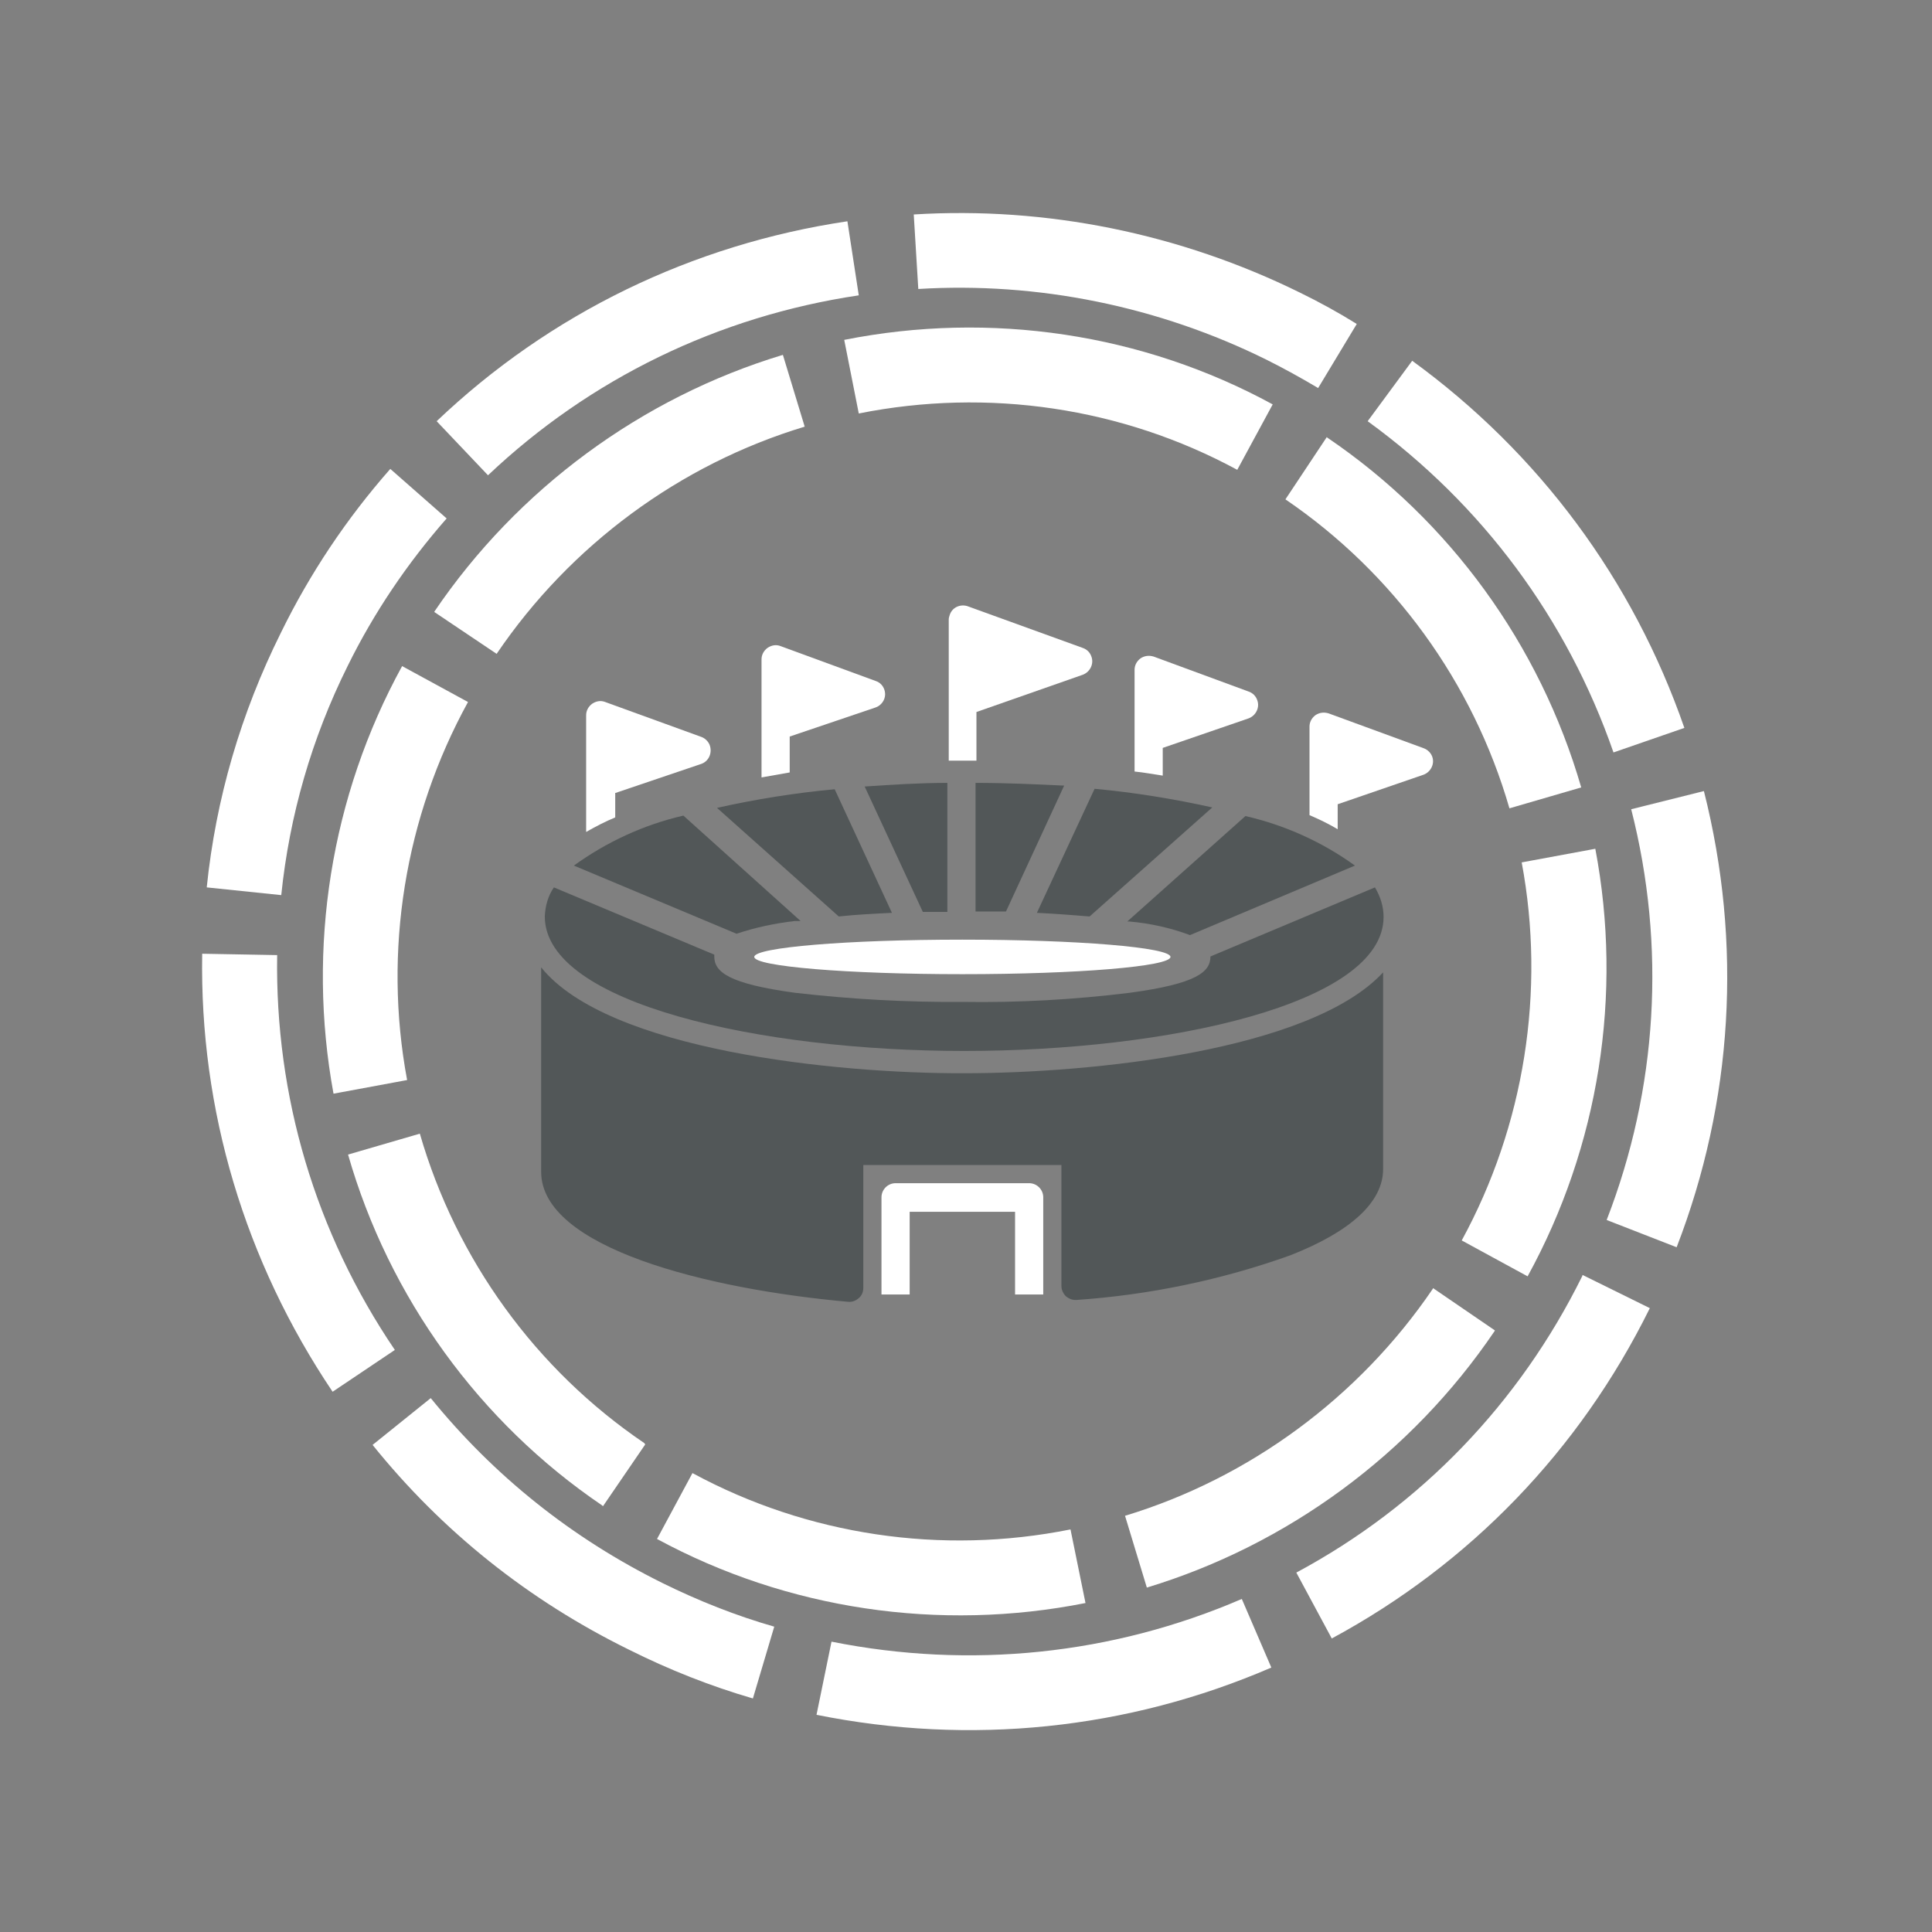 <?xml version="1.0" encoding="UTF-8"?> <!-- Generator: Adobe Illustrator 24.1.3, SVG Export Plug-In . SVG Version: 6.00 Build 0) --> <svg xmlns="http://www.w3.org/2000/svg" xmlns:xlink="http://www.w3.org/1999/xlink" version="1.1" id="Layer_1" x="0px" y="0px" viewBox="0 0 425.2 425.2" style="enable-background:new 0 0 425.2 425.2;" xml:space="preserve"><rect x="0" y="0" width="425.2" height="425.2" fill="#808080" stroke="none"/> <style type="text/css"> .st0{fill:#FFFFFF;} .st1{fill:#525758;} </style> <g> <path class="st0" d="M329,292.8l-0.1,0.2c-18.3,27-45.5,47-76.5,56.4l-4.8-15.8c27.4-8.3,51.5-26.1,67.7-49.9l0.1-0.2L329,292.8z M336.2,280.9l-14.5-7.9c13.8-25.3,18.5-54.9,13.2-83.2l16.2-3C357.2,218.9,351.9,252.3,336.2,280.9z M238.9,352.8 c-32.2,6.4-65.7,1.4-94.3-14.1l7.8-14.5c25.3,13.7,54.8,18.1,83.2,12.4L238.9,352.8z M348,173.3l-15.8,4.6 c-8-27.7-25.5-51.8-49.3-68l9.1-13.7l0.1,0.1C319.1,114.6,338.9,141.9,348,173.3z M142,317.9l-9.3,13.6l-0.2-0.2 c-27-18.3-46.9-45.8-55.9-77.2l15.8-4.6c8,27.7,25.5,51.9,49.4,68.1L142,317.9z M272.3,103.4C247,89.7,217.5,85.3,189,91l-3.2-16.2 c32.2-6.4,65.7-1.4,94.3,14.2L272.3,103.4z M89.6,237.7l-16.2,3c-5.9-32.1-0.6-65.5,15.1-94.1l14.5,7.9 C89.1,179.8,84.3,209.3,89.6,237.7z M177.1,93.9c-27.5,8.3-51.6,26.1-67.8,50l-13.7-9.2l0-0.1c18.3-27,45.6-47.1,76.7-56.5 L177.1,93.9z"></path> <path class="st0" d="M286.1,64.4c4.3,2.1,8.5,4.4,12.5,6.9l-8.5,14.1c-3.7-2.2-7.5-4.3-11.3-6.2C255,67.4,228.4,62,202.1,63.6 l-1-16.4C230.3,45.4,259.7,51.4,286.1,64.4z M310.8,79.4c27.9,20.3,48.6,48.2,59.9,80.8l-15.6,5.4c-10.2-29.4-28.9-54.6-54.1-72.9 L310.8,79.4z M186.5,48.7L189,65c-30.9,4.6-59.1,18.3-81.6,39.6L96.1,92.7C121,69,152.3,53.8,186.5,48.7z M375,174.1 c8.5,33.6,6.4,68.3-6,100.4l-15.4-6c11.2-28.9,13.1-60.2,5.4-90.4L375,174.1z M85.9,103.2l12.4,10.9c-8.6,9.8-16,20.7-21.8,32.5 c-7.9,15.9-12.8,32.9-14.6,50.4l-16.4-1.7c2-19.5,7.5-38.3,16.3-56C68.2,126.2,76.3,114.1,85.9,103.2z M348.3,280.6l14.8,7.3 l-0.1,0.2c-15.4,31.1-39.5,56.1-69.9,72.5l-7.8-14.5c27.4-14.7,49.1-37.3,62.9-65.2L348.3,280.6z M61,210.2 c-0.5,31,8.4,61.1,25.9,86.9l-13.7,9.2c-19.3-28.7-29.3-62-28.7-96.4L61,210.2z M273.3,351.9l6.5,15.1 c-31.7,13.7-66.3,17.2-100.1,10.4l3.3-16.1C213.5,367.4,244.8,364.2,273.3,351.9z M94.8,307.7c13.9,17.1,31,30.8,51,40.7 c7.9,3.9,16.2,7.2,24.6,9.6l-4.7,15.8c-9.3-2.7-18.4-6.3-27.2-10.7C116.3,352.2,97.3,337,82,318L94.8,307.7z"></path> </g> <g> <path class="st0" d="M226.5,260.4h-29.4c-1.7,0-3.1,1.4-3.1,3.1v21.4h6.2v-18.2h23.2v18.2h6.2v-21.4 C229.6,261.8,228.2,260.4,226.5,260.4z"></path> <path class="st1" d="M119.1,212.9v45c0,16.7,36.4,25.8,67.5,28.6c0.9,0.1,1.7-0.2,2.4-0.8c0.7-0.6,1-1.4,1-2.3v-27h43.6v26.6 c0,0.9,0.4,1.7,1,2.3c0.6,0.5,1.3,0.8,2.1,0.8h0.2c16-1.1,31.9-4.4,47-9.8c13.3-5.2,20.5-11.7,20.5-19v-43.3 c-16,17.3-64.3,22.2-92.2,22.2C183.8,236.3,133.7,231.1,119.1,212.9z"></path> <path class="st1" d="M203.1,200.7h5.4v-28.4c-6.1,0-12.3,0.4-18.2,0.8L203.1,200.7z"></path> <path class="st1" d="M196.3,200.9l-12.6-27.2c-8.7,0.8-17.4,2.2-25.9,4.1l26.8,23.9C188.3,201.3,192.2,201.1,196.3,200.9z"></path> <path class="st1" d="M214.7,172.3v28.3c2.3,0,4.5,0,6.7,0l12.8-27.7C227.8,172.6,221.4,172.3,214.7,172.3z"></path> <path class="st1" d="M239.8,201.7l27-24c-8.6-1.9-17.2-3.3-25.9-4.1l-12.7,27.3C232.3,201.1,236.2,201.4,239.8,201.7z"></path> <path class="st1" d="M174.9,202.7h1.3l-25.8-23.2c-8.7,2-16.9,5.8-24.1,11l35.8,15C166.3,204.1,170.6,203.2,174.9,202.7z"></path> <path class="st1" d="M298.2,190.5c-7.2-5.2-15.4-8.9-24.1-10.9l-26,23.2h0.4c4.6,0.4,9.1,1.4,13.4,3L298.2,190.5z"></path> <path class="st1" d="M266.4,210.5L266.4,210.5c0,3.4-3,6-17.8,8c-12.2,1.5-24.5,2.2-36.8,2c-12.3,0.1-24.6-0.6-36.8-2 c-14.7-2-17.8-4.6-17.8-8v-0.4l-35.3-14.8c-1.3,1.9-1.9,4.1-2,6.4c0,19.2,47.6,29.6,92.3,29.6s92.3-10.3,92.3-29.5 c0-2.3-0.7-4.5-1.9-6.5L266.4,210.5z"></path> <ellipse class="st0" cx="211.8" cy="210.6" rx="45.8" ry="3.8"></ellipse> <path class="st0" d="M135.5,174.5l18.9-6.4c1.6-0.6,2.4-2.4,1.8-4.1c-0.3-0.8-1-1.5-1.8-1.8l-21.2-7.7c-1-0.4-2-0.2-2.9,0.4 c-0.8,0.6-1.3,1.5-1.3,2.5v25.7c2.1-1.2,4.2-2.3,6.4-3.2V174.5z"></path> <path class="st0" d="M173.8,170v-7.9l18.9-6.4c1.2-0.4,2.1-1.6,2.1-2.9c0-1.3-0.8-2.5-2-2.9l-21-7.7c-1-0.4-2-0.2-2.9,0.4 c-0.8,0.6-1.3,1.5-1.3,2.5v26L173.8,170z"></path> <path class="st0" d="M214.9,167.4v-10.7l23.4-8.2c1.6-0.6,2.5-2.4,1.9-4c-0.3-0.9-1-1.6-1.9-1.9l-25.4-9.2c-1.6-0.5-3.4,0.3-3.9,2 c-0.1,0.3-0.2,0.6-0.2,1v31H214.9L214.9,167.4z"></path> <path class="st0" d="M255.9,164.6l18.9-6.5c1.6-0.6,2.5-2.4,1.9-4c-0.3-0.9-1-1.6-1.9-1.9l-20.9-7.7c-1-0.3-2-0.2-2.9,0.4 c-0.8,0.6-1.3,1.5-1.3,2.5v22.4c2.1,0.2,4.1,0.6,6.2,0.9V164.6z"></path> <path class="st0" d="M313.4,164.7l-21-7.7c-1-0.3-2-0.2-2.9,0.4c-0.8,0.6-1.3,1.5-1.3,2.5v19.5c2.1,0.9,4.2,1.9,6.2,3.1V177 l18.9-6.5c1.6-0.6,2.5-2.4,1.9-4C314.9,165.7,314.2,165,313.4,164.7L313.4,164.7z"></path> </g> </svg> 